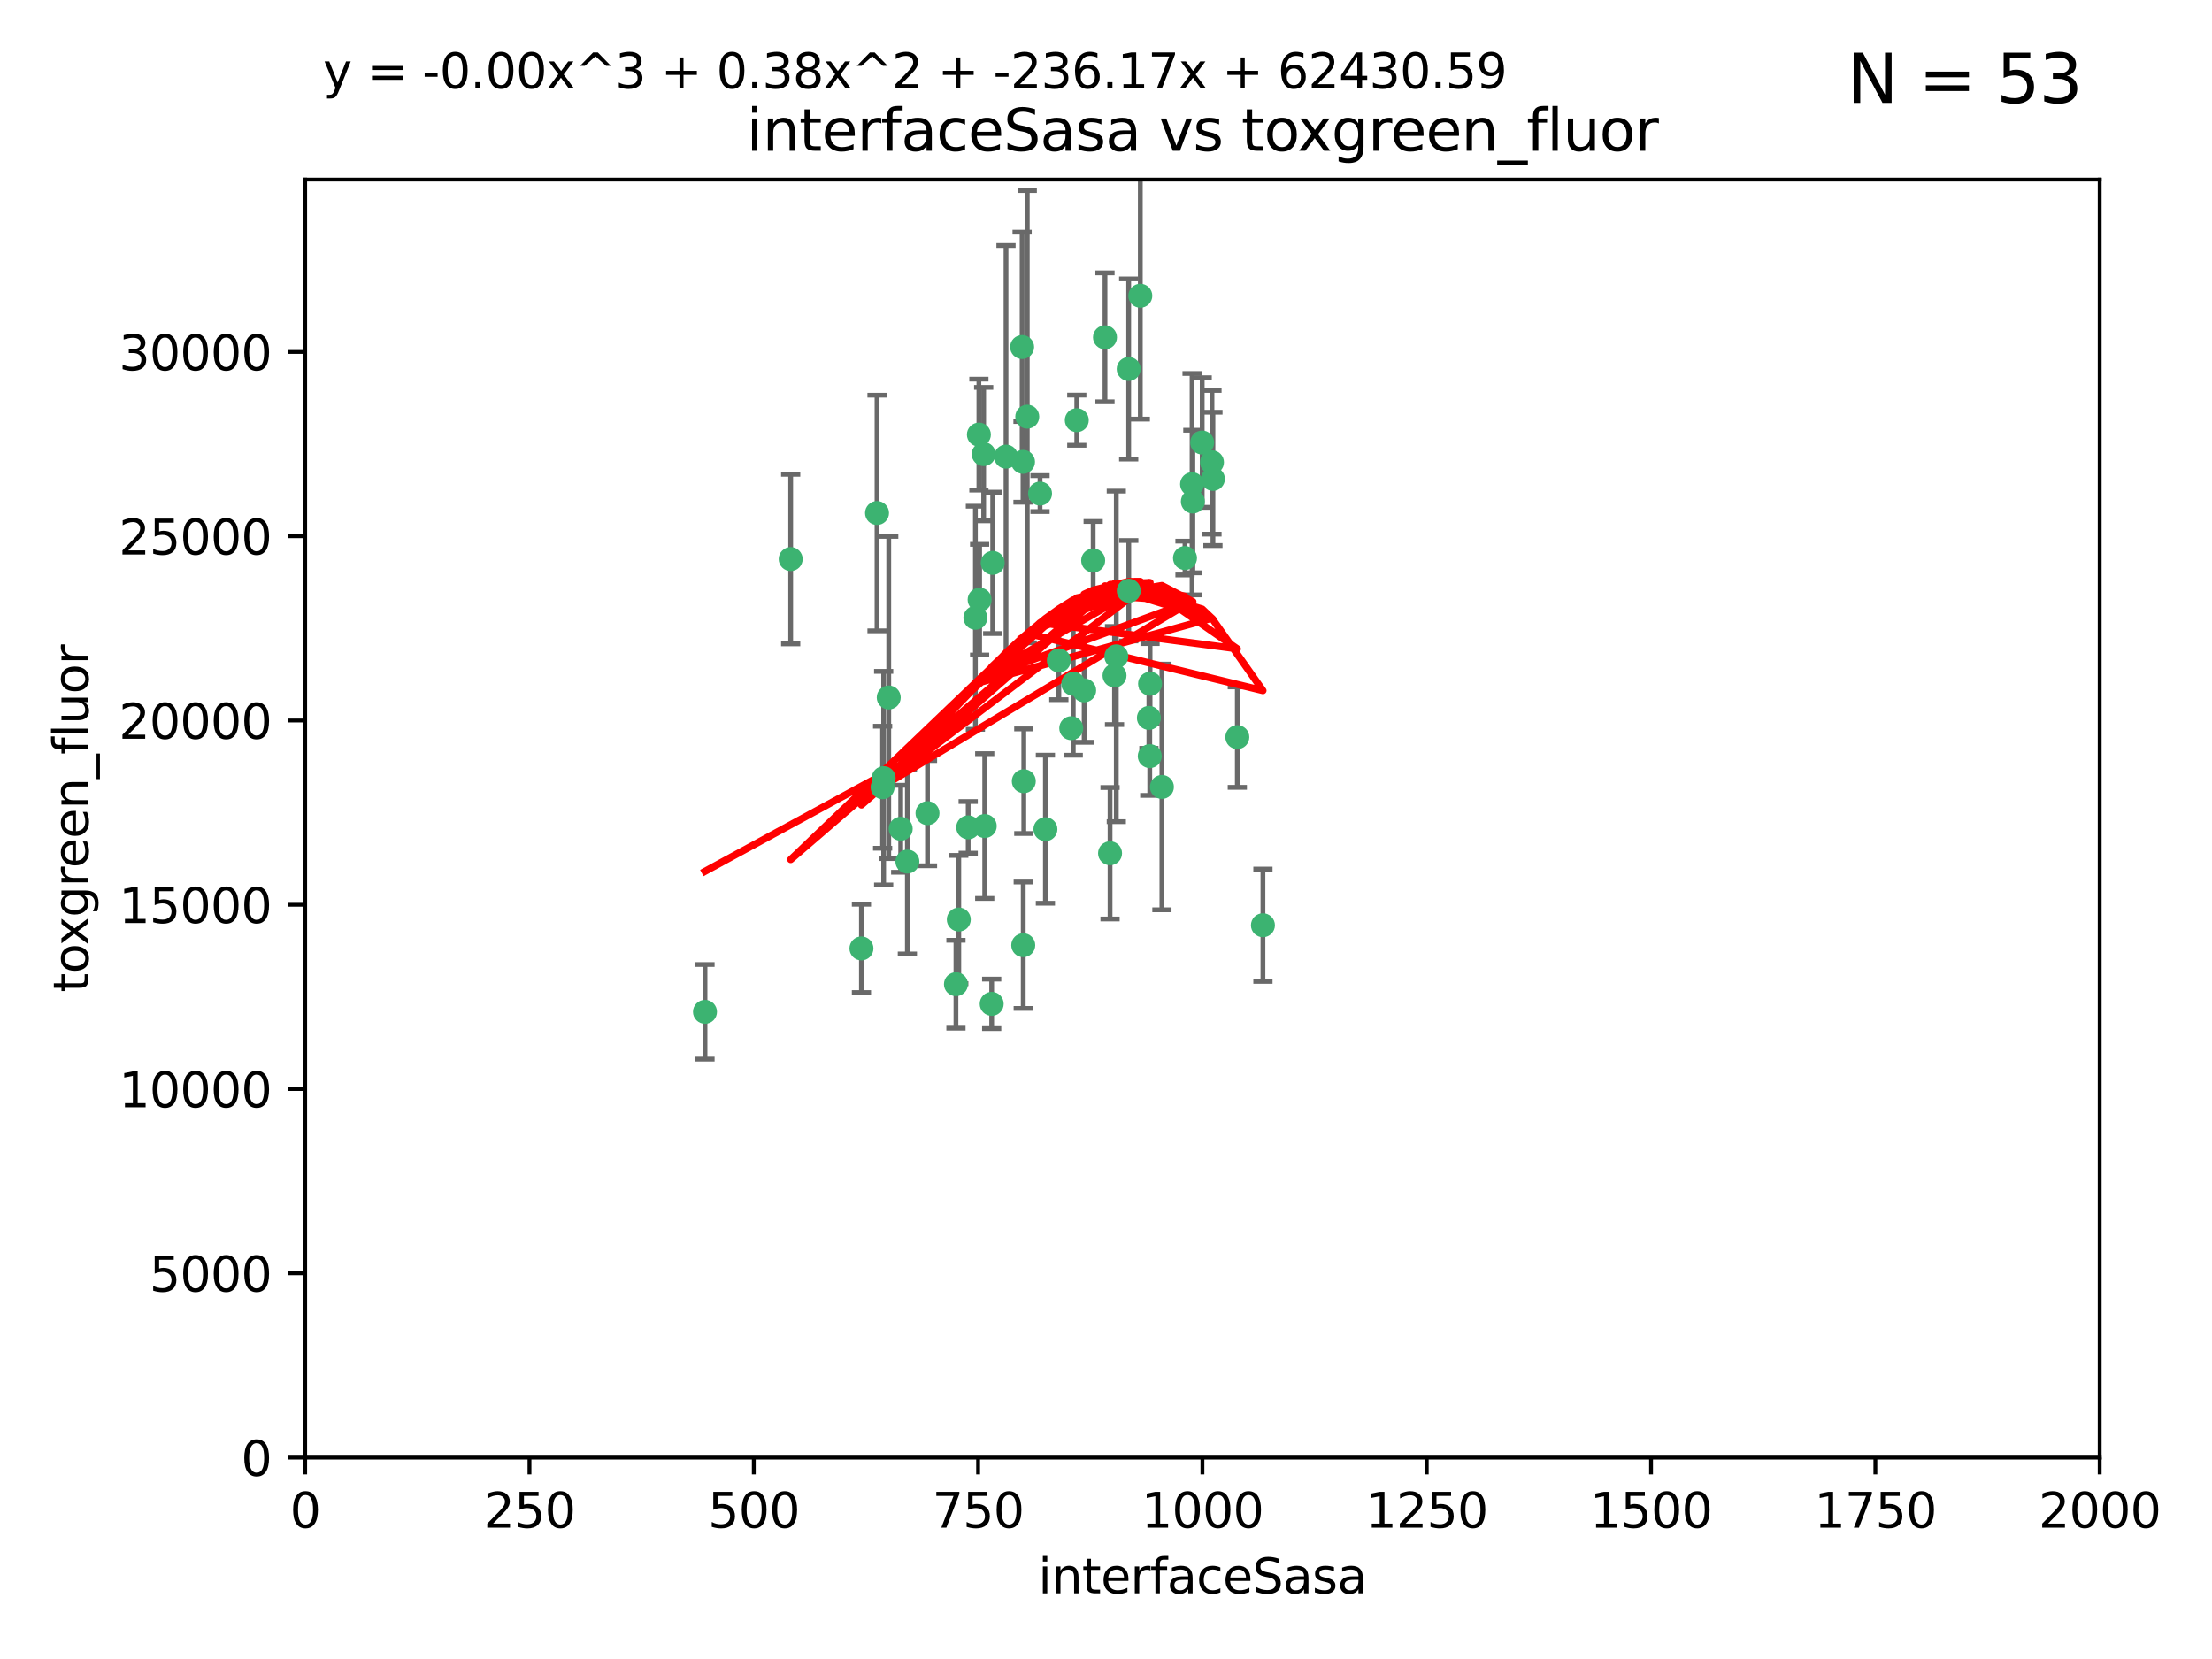 <?xml version="1.0" encoding="utf-8" standalone="no"?>
<!DOCTYPE svg PUBLIC "-//W3C//DTD SVG 1.1//EN"
  "http://www.w3.org/Graphics/SVG/1.1/DTD/svg11.dtd">
<svg xmlns:xlink="http://www.w3.org/1999/xlink" width="460.8pt" height="345.6pt" viewBox="0 0 460.8 345.6" xmlns="http://www.w3.org/2000/svg" version="1.1">
 <defs>
  <style type="text/css">*{stroke-linejoin: round; stroke-linecap: butt}</style>
 </defs>
 <g id="figure_1">
  <g id="patch_1">
   <path d="M 0 345.6 
L 460.8 345.6 
L 460.8 0 
L 0 0 
z
" style="fill: #ffffff"/>
  </g>
  <g id="axes_1">
   <g id="patch_2">
    <path d="M 63.571 303.64 
L 437.4 303.64 
L 437.4 37.411 
L 63.571 37.411 
z
" style="fill: #ffffff"/>
   </g>
   <g id="PathCollection_1">
    <defs>
     <path id="md705a7ee66" d="M 0 1.118 
C 0.297 1.118 0.581 1 0.791 0.791 
C 1 0.581 1.118 0.297 1.118 0 
C 1.118 -0.297 1 -0.581 0.791 -0.791 
C 0.581 -1 0.297 -1.118 0 -1.118 
C -0.297 -1.118 -0.581 -1 -0.791 -0.791 
C -1 -0.581 -1.118 -0.297 -1.118 0 
C -1.118 0.297 -1 0.581 -0.791 0.791 
C -0.581 1 -0.297 1.118 0 1.118 
z
" style="stroke: #3cb371"/>
    </defs>
    <g clip-path="url(#pc7f2d8ba1e)">
     <use xlink:href="#md705a7ee66" x="212.925" y="72.294" style="fill: #3cb371; stroke: #3cb371"/>
     <use xlink:href="#md705a7ee66" x="232.546" y="136.733" style="fill: #3cb371; stroke: #3cb371"/>
     <use xlink:href="#md705a7ee66" x="250.437" y="92.187" style="fill: #3cb371; stroke: #3cb371"/>
     <use xlink:href="#md705a7ee66" x="252.676" y="99.763" style="fill: #3cb371; stroke: #3cb371"/>
     <use xlink:href="#md705a7ee66" x="230.187" y="70.271" style="fill: #3cb371; stroke: #3cb371"/>
     <use xlink:href="#md705a7ee66" x="246.854" y="116.252" style="fill: #3cb371; stroke: #3cb371"/>
     <use xlink:href="#md705a7ee66" x="235.142" y="123.063" style="fill: #3cb371; stroke: #3cb371"/>
     <use xlink:href="#md705a7ee66" x="223.161" y="151.693" style="fill: #3cb371; stroke: #3cb371"/>
     <use xlink:href="#md705a7ee66" x="242.046" y="163.936" style="fill: #3cb371; stroke: #3cb371"/>
     <use xlink:href="#md705a7ee66" x="248.491" y="104.476" style="fill: #3cb371; stroke: #3cb371"/>
     <use xlink:href="#md705a7ee66" x="225.848" y="143.815" style="fill: #3cb371; stroke: #3cb371"/>
     <use xlink:href="#md705a7ee66" x="227.725" y="116.762" style="fill: #3cb371; stroke: #3cb371"/>
     <use xlink:href="#md705a7ee66" x="235.125" y="76.865" style="fill: #3cb371; stroke: #3cb371"/>
     <use xlink:href="#md705a7ee66" x="237.546" y="61.614" style="fill: #3cb371; stroke: #3cb371"/>
     <use xlink:href="#md705a7ee66" x="257.757" y="153.559" style="fill: #3cb371; stroke: #3cb371"/>
     <use xlink:href="#md705a7ee66" x="216.658" y="102.821" style="fill: #3cb371; stroke: #3cb371"/>
     <use xlink:href="#md705a7ee66" x="204.916" y="94.6" style="fill: #3cb371; stroke: #3cb371"/>
     <use xlink:href="#md705a7ee66" x="213.275" y="162.741" style="fill: #3cb371; stroke: #3cb371"/>
     <use xlink:href="#md705a7ee66" x="206.796" y="117.254" style="fill: #3cb371; stroke: #3cb371"/>
     <use xlink:href="#md705a7ee66" x="206.585" y="209.121" style="fill: #3cb371; stroke: #3cb371"/>
     <use xlink:href="#md705a7ee66" x="213.159" y="196.901" style="fill: #3cb371; stroke: #3cb371"/>
     <use xlink:href="#md705a7ee66" x="217.777" y="172.74" style="fill: #3cb371; stroke: #3cb371"/>
     <use xlink:href="#md705a7ee66" x="220.577" y="137.58" style="fill: #3cb371; stroke: #3cb371"/>
     <use xlink:href="#md705a7ee66" x="223.577" y="142.442" style="fill: #3cb371; stroke: #3cb371"/>
     <use xlink:href="#md705a7ee66" x="203.92" y="90.534" style="fill: #3cb371; stroke: #3cb371"/>
     <use xlink:href="#md705a7ee66" x="239.332" y="149.553" style="fill: #3cb371; stroke: #3cb371"/>
     <use xlink:href="#md705a7ee66" x="204.073" y="124.926" style="fill: #3cb371; stroke: #3cb371"/>
     <use xlink:href="#md705a7ee66" x="248.329" y="100.862" style="fill: #3cb371; stroke: #3cb371"/>
     <use xlink:href="#md705a7ee66" x="182.701" y="106.867" style="fill: #3cb371; stroke: #3cb371"/>
     <use xlink:href="#md705a7ee66" x="239.579" y="142.44" style="fill: #3cb371; stroke: #3cb371"/>
     <use xlink:href="#md705a7ee66" x="213.998" y="86.8" style="fill: #3cb371; stroke: #3cb371"/>
     <use xlink:href="#md705a7ee66" x="263.091" y="192.743" style="fill: #3cb371; stroke: #3cb371"/>
     <use xlink:href="#md705a7ee66" x="252.476" y="96.298" style="fill: #3cb371; stroke: #3cb371"/>
     <use xlink:href="#md705a7ee66" x="203.191" y="128.689" style="fill: #3cb371; stroke: #3cb371"/>
     <use xlink:href="#md705a7ee66" x="183.864" y="163.993" style="fill: #3cb371; stroke: #3cb371"/>
     <use xlink:href="#md705a7ee66" x="209.568" y="95.121" style="fill: #3cb371; stroke: #3cb371"/>
     <use xlink:href="#md705a7ee66" x="213.11" y="96.211" style="fill: #3cb371; stroke: #3cb371"/>
     <use xlink:href="#md705a7ee66" x="189.023" y="179.478" style="fill: #3cb371; stroke: #3cb371"/>
     <use xlink:href="#md705a7ee66" x="193.215" y="169.397" style="fill: #3cb371; stroke: #3cb371"/>
     <use xlink:href="#md705a7ee66" x="199.14" y="205.029" style="fill: #3cb371; stroke: #3cb371"/>
     <use xlink:href="#md705a7ee66" x="224.314" y="87.531" style="fill: #3cb371; stroke: #3cb371"/>
     <use xlink:href="#md705a7ee66" x="239.516" y="157.513" style="fill: #3cb371; stroke: #3cb371"/>
     <use xlink:href="#md705a7ee66" x="231.243" y="177.75" style="fill: #3cb371; stroke: #3cb371"/>
     <use xlink:href="#md705a7ee66" x="164.714" y="116.464" style="fill: #3cb371; stroke: #3cb371"/>
     <use xlink:href="#md705a7ee66" x="205.136" y="172.082" style="fill: #3cb371; stroke: #3cb371"/>
     <use xlink:href="#md705a7ee66" x="201.69" y="172.356" style="fill: #3cb371; stroke: #3cb371"/>
     <use xlink:href="#md705a7ee66" x="199.731" y="191.554" style="fill: #3cb371; stroke: #3cb371"/>
     <use xlink:href="#md705a7ee66" x="185.142" y="145.3" style="fill: #3cb371; stroke: #3cb371"/>
     <use xlink:href="#md705a7ee66" x="184.082" y="162.105" style="fill: #3cb371; stroke: #3cb371"/>
     <use xlink:href="#md705a7ee66" x="232.174" y="140.722" style="fill: #3cb371; stroke: #3cb371"/>
     <use xlink:href="#md705a7ee66" x="179.453" y="197.571" style="fill: #3cb371; stroke: #3cb371"/>
     <use xlink:href="#md705a7ee66" x="187.632" y="172.649" style="fill: #3cb371; stroke: #3cb371"/>
     <use xlink:href="#md705a7ee66" x="146.862" y="210.779" style="fill: #3cb371; stroke: #3cb371"/>
    </g>
   </g>
   <g id="matplotlib.axis_1">
    <g id="xtick_1">
     <g id="line2d_1">
      <defs>
       <path id="m7345024d4c" d="M 0 0 
L 0 3.5 
" style="stroke: #000000; stroke-width: 0.8"/>
      </defs>
      <g>
       <use xlink:href="#m7345024d4c" x="63.571" y="303.64" style="stroke: #000000; stroke-width: 0.8"/>
      </g>
     </g>
     <g id="text_1">
      <!-- 0 -->
      <g transform="translate(60.39 318.238)scale(0.1 -0.1)">
       <defs>
        <path id="DejaVuSans-30" d="M 2034 4250 
Q 1547 4250 1301 3770 
Q 1056 3291 1056 2328 
Q 1056 1369 1301 889 
Q 1547 409 2034 409 
Q 2525 409 2770 889 
Q 3016 1369 3016 2328 
Q 3016 3291 2770 3770 
Q 2525 4250 2034 4250 
z
M 2034 4750 
Q 2819 4750 3233 4129 
Q 3647 3509 3647 2328 
Q 3647 1150 3233 529 
Q 2819 -91 2034 -91 
Q 1250 -91 836 529 
Q 422 1150 422 2328 
Q 422 3509 836 4129 
Q 1250 4750 2034 4750 
z
" transform="scale(0.016)"/>
       </defs>
       <use xlink:href="#DejaVuSans-30"/>
      </g>
     </g>
    </g>
    <g id="xtick_2">
     <g id="line2d_2">
      <g>
       <use xlink:href="#m7345024d4c" x="110.3" y="303.64" style="stroke: #000000; stroke-width: 0.8"/>
      </g>
     </g>
     <g id="text_2">
      <!-- 250 -->
      <g transform="translate(100.756 318.238)scale(0.1 -0.1)">
       <defs>
        <path id="DejaVuSans-32" d="M 1228 531 
L 3431 531 
L 3431 0 
L 469 0 
L 469 531 
Q 828 903 1448 1529 
Q 2069 2156 2228 2338 
Q 2531 2678 2651 2914 
Q 2772 3150 2772 3378 
Q 2772 3750 2511 3984 
Q 2250 4219 1831 4219 
Q 1534 4219 1204 4116 
Q 875 4013 500 3803 
L 500 4441 
Q 881 4594 1212 4672 
Q 1544 4750 1819 4750 
Q 2544 4750 2975 4387 
Q 3406 4025 3406 3419 
Q 3406 3131 3298 2873 
Q 3191 2616 2906 2266 
Q 2828 2175 2409 1742 
Q 1991 1309 1228 531 
z
" transform="scale(0.016)"/>
        <path id="DejaVuSans-35" d="M 691 4666 
L 3169 4666 
L 3169 4134 
L 1269 4134 
L 1269 2991 
Q 1406 3038 1543 3061 
Q 1681 3084 1819 3084 
Q 2600 3084 3056 2656 
Q 3513 2228 3513 1497 
Q 3513 744 3044 326 
Q 2575 -91 1722 -91 
Q 1428 -91 1123 -41 
Q 819 9 494 109 
L 494 744 
Q 775 591 1075 516 
Q 1375 441 1709 441 
Q 2250 441 2565 725 
Q 2881 1009 2881 1497 
Q 2881 1984 2565 2268 
Q 2250 2553 1709 2553 
Q 1456 2553 1204 2497 
Q 953 2441 691 2322 
L 691 4666 
z
" transform="scale(0.016)"/>
       </defs>
       <use xlink:href="#DejaVuSans-32"/>
       <use xlink:href="#DejaVuSans-35" x="63.623"/>
       <use xlink:href="#DejaVuSans-30" x="127.246"/>
      </g>
     </g>
    </g>
    <g id="xtick_3">
     <g id="line2d_3">
      <g>
       <use xlink:href="#m7345024d4c" x="157.028" y="303.64" style="stroke: #000000; stroke-width: 0.8"/>
      </g>
     </g>
     <g id="text_3">
      <!-- 500 -->
      <g transform="translate(147.485 318.238)scale(0.1 -0.1)">
       <use xlink:href="#DejaVuSans-35"/>
       <use xlink:href="#DejaVuSans-30" x="63.623"/>
       <use xlink:href="#DejaVuSans-30" x="127.246"/>
      </g>
     </g>
    </g>
    <g id="xtick_4">
     <g id="line2d_4">
      <g>
       <use xlink:href="#m7345024d4c" x="203.757" y="303.64" style="stroke: #000000; stroke-width: 0.8"/>
      </g>
     </g>
     <g id="text_4">
      <!-- 750 -->
      <g transform="translate(194.213 318.238)scale(0.1 -0.1)">
       <defs>
        <path id="DejaVuSans-37" d="M 525 4666 
L 3525 4666 
L 3525 4397 
L 1831 0 
L 1172 0 
L 2766 4134 
L 525 4134 
L 525 4666 
z
" transform="scale(0.016)"/>
       </defs>
       <use xlink:href="#DejaVuSans-37"/>
       <use xlink:href="#DejaVuSans-35" x="63.623"/>
       <use xlink:href="#DejaVuSans-30" x="127.246"/>
      </g>
     </g>
    </g>
    <g id="xtick_5">
     <g id="line2d_5">
      <g>
       <use xlink:href="#m7345024d4c" x="250.486" y="303.64" style="stroke: #000000; stroke-width: 0.8"/>
      </g>
     </g>
     <g id="text_5">
      <!-- 1000 -->
      <g transform="translate(237.761 318.238)scale(0.1 -0.1)">
       <defs>
        <path id="DejaVuSans-31" d="M 794 531 
L 1825 531 
L 1825 4091 
L 703 3866 
L 703 4441 
L 1819 4666 
L 2450 4666 
L 2450 531 
L 3481 531 
L 3481 0 
L 794 0 
L 794 531 
z
" transform="scale(0.016)"/>
       </defs>
       <use xlink:href="#DejaVuSans-31"/>
       <use xlink:href="#DejaVuSans-30" x="63.623"/>
       <use xlink:href="#DejaVuSans-30" x="127.246"/>
       <use xlink:href="#DejaVuSans-30" x="190.869"/>
      </g>
     </g>
    </g>
    <g id="xtick_6">
     <g id="line2d_6">
      <g>
       <use xlink:href="#m7345024d4c" x="297.214" y="303.64" style="stroke: #000000; stroke-width: 0.8"/>
      </g>
     </g>
     <g id="text_6">
      <!-- 1250 -->
      <g transform="translate(284.489 318.238)scale(0.1 -0.1)">
       <use xlink:href="#DejaVuSans-31"/>
       <use xlink:href="#DejaVuSans-32" x="63.623"/>
       <use xlink:href="#DejaVuSans-35" x="127.246"/>
       <use xlink:href="#DejaVuSans-30" x="190.869"/>
      </g>
     </g>
    </g>
    <g id="xtick_7">
     <g id="line2d_7">
      <g>
       <use xlink:href="#m7345024d4c" x="343.943" y="303.64" style="stroke: #000000; stroke-width: 0.8"/>
      </g>
     </g>
     <g id="text_7">
      <!-- 1500 -->
      <g transform="translate(331.218 318.238)scale(0.1 -0.1)">
       <use xlink:href="#DejaVuSans-31"/>
       <use xlink:href="#DejaVuSans-35" x="63.623"/>
       <use xlink:href="#DejaVuSans-30" x="127.246"/>
       <use xlink:href="#DejaVuSans-30" x="190.869"/>
      </g>
     </g>
    </g>
    <g id="xtick_8">
     <g id="line2d_8">
      <g>
       <use xlink:href="#m7345024d4c" x="390.671" y="303.64" style="stroke: #000000; stroke-width: 0.8"/>
      </g>
     </g>
     <g id="text_8">
      <!-- 1750 -->
      <g transform="translate(377.946 318.238)scale(0.1 -0.1)">
       <use xlink:href="#DejaVuSans-31"/>
       <use xlink:href="#DejaVuSans-37" x="63.623"/>
       <use xlink:href="#DejaVuSans-35" x="127.246"/>
       <use xlink:href="#DejaVuSans-30" x="190.869"/>
      </g>
     </g>
    </g>
    <g id="xtick_9">
     <g id="line2d_9">
      <g>
       <use xlink:href="#m7345024d4c" x="437.4" y="303.64" style="stroke: #000000; stroke-width: 0.8"/>
      </g>
     </g>
     <g id="text_9">
      <!-- 2000 -->
      <g transform="translate(424.675 318.238)scale(0.1 -0.1)">
       <use xlink:href="#DejaVuSans-32"/>
       <use xlink:href="#DejaVuSans-30" x="63.623"/>
       <use xlink:href="#DejaVuSans-30" x="127.246"/>
       <use xlink:href="#DejaVuSans-30" x="190.869"/>
      </g>
     </g>
    </g>
    <g id="text_10">
     <!-- interfaceSasa -->
     <g transform="translate(216.279 331.917)scale(0.1 -0.1)">
      <defs>
       <path id="DejaVuSans-69" d="M 603 3500 
L 1178 3500 
L 1178 0 
L 603 0 
L 603 3500 
z
M 603 4863 
L 1178 4863 
L 1178 4134 
L 603 4134 
L 603 4863 
z
" transform="scale(0.016)"/>
       <path id="DejaVuSans-6e" d="M 3513 2113 
L 3513 0 
L 2938 0 
L 2938 2094 
Q 2938 2591 2744 2837 
Q 2550 3084 2163 3084 
Q 1697 3084 1428 2787 
Q 1159 2491 1159 1978 
L 1159 0 
L 581 0 
L 581 3500 
L 1159 3500 
L 1159 2956 
Q 1366 3272 1645 3428 
Q 1925 3584 2291 3584 
Q 2894 3584 3203 3211 
Q 3513 2838 3513 2113 
z
" transform="scale(0.016)"/>
       <path id="DejaVuSans-74" d="M 1172 4494 
L 1172 3500 
L 2356 3500 
L 2356 3053 
L 1172 3053 
L 1172 1153 
Q 1172 725 1289 603 
Q 1406 481 1766 481 
L 2356 481 
L 2356 0 
L 1766 0 
Q 1100 0 847 248 
Q 594 497 594 1153 
L 594 3053 
L 172 3053 
L 172 3500 
L 594 3500 
L 594 4494 
L 1172 4494 
z
" transform="scale(0.016)"/>
       <path id="DejaVuSans-65" d="M 3597 1894 
L 3597 1613 
L 953 1613 
Q 991 1019 1311 708 
Q 1631 397 2203 397 
Q 2534 397 2845 478 
Q 3156 559 3463 722 
L 3463 178 
Q 3153 47 2828 -22 
Q 2503 -91 2169 -91 
Q 1331 -91 842 396 
Q 353 884 353 1716 
Q 353 2575 817 3079 
Q 1281 3584 2069 3584 
Q 2775 3584 3186 3129 
Q 3597 2675 3597 1894 
z
M 3022 2063 
Q 3016 2534 2758 2815 
Q 2500 3097 2075 3097 
Q 1594 3097 1305 2825 
Q 1016 2553 972 2059 
L 3022 2063 
z
" transform="scale(0.016)"/>
       <path id="DejaVuSans-72" d="M 2631 2963 
Q 2534 3019 2420 3045 
Q 2306 3072 2169 3072 
Q 1681 3072 1420 2755 
Q 1159 2438 1159 1844 
L 1159 0 
L 581 0 
L 581 3500 
L 1159 3500 
L 1159 2956 
Q 1341 3275 1631 3429 
Q 1922 3584 2338 3584 
Q 2397 3584 2469 3576 
Q 2541 3569 2628 3553 
L 2631 2963 
z
" transform="scale(0.016)"/>
       <path id="DejaVuSans-66" d="M 2375 4863 
L 2375 4384 
L 1825 4384 
Q 1516 4384 1395 4259 
Q 1275 4134 1275 3809 
L 1275 3500 
L 2222 3500 
L 2222 3053 
L 1275 3053 
L 1275 0 
L 697 0 
L 697 3053 
L 147 3053 
L 147 3500 
L 697 3500 
L 697 3744 
Q 697 4328 969 4595 
Q 1241 4863 1831 4863 
L 2375 4863 
z
" transform="scale(0.016)"/>
       <path id="DejaVuSans-61" d="M 2194 1759 
Q 1497 1759 1228 1600 
Q 959 1441 959 1056 
Q 959 750 1161 570 
Q 1363 391 1709 391 
Q 2188 391 2477 730 
Q 2766 1069 2766 1631 
L 2766 1759 
L 2194 1759 
z
M 3341 1997 
L 3341 0 
L 2766 0 
L 2766 531 
Q 2569 213 2275 61 
Q 1981 -91 1556 -91 
Q 1019 -91 701 211 
Q 384 513 384 1019 
Q 384 1609 779 1909 
Q 1175 2209 1959 2209 
L 2766 2209 
L 2766 2266 
Q 2766 2663 2505 2880 
Q 2244 3097 1772 3097 
Q 1472 3097 1187 3025 
Q 903 2953 641 2809 
L 641 3341 
Q 956 3463 1253 3523 
Q 1550 3584 1831 3584 
Q 2591 3584 2966 3190 
Q 3341 2797 3341 1997 
z
" transform="scale(0.016)"/>
       <path id="DejaVuSans-63" d="M 3122 3366 
L 3122 2828 
Q 2878 2963 2633 3030 
Q 2388 3097 2138 3097 
Q 1578 3097 1268 2742 
Q 959 2388 959 1747 
Q 959 1106 1268 751 
Q 1578 397 2138 397 
Q 2388 397 2633 464 
Q 2878 531 3122 666 
L 3122 134 
Q 2881 22 2623 -34 
Q 2366 -91 2075 -91 
Q 1284 -91 818 406 
Q 353 903 353 1747 
Q 353 2603 823 3093 
Q 1294 3584 2113 3584 
Q 2378 3584 2631 3529 
Q 2884 3475 3122 3366 
z
" transform="scale(0.016)"/>
       <path id="DejaVuSans-53" d="M 3425 4513 
L 3425 3897 
Q 3066 4069 2747 4153 
Q 2428 4238 2131 4238 
Q 1616 4238 1336 4038 
Q 1056 3838 1056 3469 
Q 1056 3159 1242 3001 
Q 1428 2844 1947 2747 
L 2328 2669 
Q 3034 2534 3370 2195 
Q 3706 1856 3706 1288 
Q 3706 609 3251 259 
Q 2797 -91 1919 -91 
Q 1588 -91 1214 -16 
Q 841 59 441 206 
L 441 856 
Q 825 641 1194 531 
Q 1563 422 1919 422 
Q 2459 422 2753 634 
Q 3047 847 3047 1241 
Q 3047 1584 2836 1778 
Q 2625 1972 2144 2069 
L 1759 2144 
Q 1053 2284 737 2584 
Q 422 2884 422 3419 
Q 422 4038 858 4394 
Q 1294 4750 2059 4750 
Q 2388 4750 2728 4690 
Q 3069 4631 3425 4513 
z
" transform="scale(0.016)"/>
       <path id="DejaVuSans-73" d="M 2834 3397 
L 2834 2853 
Q 2591 2978 2328 3040 
Q 2066 3103 1784 3103 
Q 1356 3103 1142 2972 
Q 928 2841 928 2578 
Q 928 2378 1081 2264 
Q 1234 2150 1697 2047 
L 1894 2003 
Q 2506 1872 2764 1633 
Q 3022 1394 3022 966 
Q 3022 478 2636 193 
Q 2250 -91 1575 -91 
Q 1294 -91 989 -36 
Q 684 19 347 128 
L 347 722 
Q 666 556 975 473 
Q 1284 391 1588 391 
Q 1994 391 2212 530 
Q 2431 669 2431 922 
Q 2431 1156 2273 1281 
Q 2116 1406 1581 1522 
L 1381 1569 
Q 847 1681 609 1914 
Q 372 2147 372 2553 
Q 372 3047 722 3315 
Q 1072 3584 1716 3584 
Q 2034 3584 2315 3537 
Q 2597 3491 2834 3397 
z
" transform="scale(0.016)"/>
      </defs>
      <use xlink:href="#DejaVuSans-69"/>
      <use xlink:href="#DejaVuSans-6e" x="27.783"/>
      <use xlink:href="#DejaVuSans-74" x="91.162"/>
      <use xlink:href="#DejaVuSans-65" x="130.371"/>
      <use xlink:href="#DejaVuSans-72" x="191.895"/>
      <use xlink:href="#DejaVuSans-66" x="233.008"/>
      <use xlink:href="#DejaVuSans-61" x="268.213"/>
      <use xlink:href="#DejaVuSans-63" x="329.492"/>
      <use xlink:href="#DejaVuSans-65" x="384.473"/>
      <use xlink:href="#DejaVuSans-53" x="445.996"/>
      <use xlink:href="#DejaVuSans-61" x="509.473"/>
      <use xlink:href="#DejaVuSans-73" x="570.752"/>
      <use xlink:href="#DejaVuSans-61" x="622.852"/>
     </g>
    </g>
   </g>
   <g id="matplotlib.axis_2">
    <g id="ytick_1">
     <g id="line2d_10">
      <defs>
       <path id="m4386eae960" d="M 0 0 
L -3.5 0 
" style="stroke: #000000; stroke-width: 0.8"/>
      </defs>
      <g>
       <use xlink:href="#m4386eae960" x="63.571" y="303.64" style="stroke: #000000; stroke-width: 0.8"/>
      </g>
     </g>
     <g id="text_11">
      <!-- 0 -->
      <g transform="translate(50.209 307.439)scale(0.1 -0.1)">
       <use xlink:href="#DejaVuSans-30"/>
      </g>
     </g>
    </g>
    <g id="ytick_2">
     <g id="line2d_11">
      <g>
       <use xlink:href="#m4386eae960" x="63.571" y="265.253" style="stroke: #000000; stroke-width: 0.8"/>
      </g>
     </g>
     <g id="text_12">
      <!-- 5000 -->
      <g transform="translate(31.121 269.052)scale(0.1 -0.1)">
       <use xlink:href="#DejaVuSans-35"/>
       <use xlink:href="#DejaVuSans-30" x="63.623"/>
       <use xlink:href="#DejaVuSans-30" x="127.246"/>
       <use xlink:href="#DejaVuSans-30" x="190.869"/>
      </g>
     </g>
    </g>
    <g id="ytick_3">
     <g id="line2d_12">
      <g>
       <use xlink:href="#m4386eae960" x="63.571" y="226.866" style="stroke: #000000; stroke-width: 0.8"/>
      </g>
     </g>
     <g id="text_13">
      <!-- 10000 -->
      <g transform="translate(24.759 230.665)scale(0.1 -0.1)">
       <use xlink:href="#DejaVuSans-31"/>
       <use xlink:href="#DejaVuSans-30" x="63.623"/>
       <use xlink:href="#DejaVuSans-30" x="127.246"/>
       <use xlink:href="#DejaVuSans-30" x="190.869"/>
       <use xlink:href="#DejaVuSans-30" x="254.492"/>
      </g>
     </g>
    </g>
    <g id="ytick_4">
     <g id="line2d_13">
      <g>
       <use xlink:href="#m4386eae960" x="63.571" y="188.479" style="stroke: #000000; stroke-width: 0.8"/>
      </g>
     </g>
     <g id="text_14">
      <!-- 15000 -->
      <g transform="translate(24.759 192.278)scale(0.1 -0.1)">
       <use xlink:href="#DejaVuSans-31"/>
       <use xlink:href="#DejaVuSans-35" x="63.623"/>
       <use xlink:href="#DejaVuSans-30" x="127.246"/>
       <use xlink:href="#DejaVuSans-30" x="190.869"/>
       <use xlink:href="#DejaVuSans-30" x="254.492"/>
      </g>
     </g>
    </g>
    <g id="ytick_5">
     <g id="line2d_14">
      <g>
       <use xlink:href="#m4386eae960" x="63.571" y="150.092" style="stroke: #000000; stroke-width: 0.8"/>
      </g>
     </g>
     <g id="text_15">
      <!-- 20000 -->
      <g transform="translate(24.759 153.891)scale(0.1 -0.1)">
       <use xlink:href="#DejaVuSans-32"/>
       <use xlink:href="#DejaVuSans-30" x="63.623"/>
       <use xlink:href="#DejaVuSans-30" x="127.246"/>
       <use xlink:href="#DejaVuSans-30" x="190.869"/>
       <use xlink:href="#DejaVuSans-30" x="254.492"/>
      </g>
     </g>
    </g>
    <g id="ytick_6">
     <g id="line2d_15">
      <g>
       <use xlink:href="#m4386eae960" x="63.571" y="111.705" style="stroke: #000000; stroke-width: 0.8"/>
      </g>
     </g>
     <g id="text_16">
      <!-- 25000 -->
      <g transform="translate(24.759 115.504)scale(0.1 -0.1)">
       <use xlink:href="#DejaVuSans-32"/>
       <use xlink:href="#DejaVuSans-35" x="63.623"/>
       <use xlink:href="#DejaVuSans-30" x="127.246"/>
       <use xlink:href="#DejaVuSans-30" x="190.869"/>
       <use xlink:href="#DejaVuSans-30" x="254.492"/>
      </g>
     </g>
    </g>
    <g id="ytick_7">
     <g id="line2d_16">
      <g>
       <use xlink:href="#m4386eae960" x="63.571" y="73.317" style="stroke: #000000; stroke-width: 0.8"/>
      </g>
     </g>
     <g id="text_17">
      <!-- 30000 -->
      <g transform="translate(24.759 77.117)scale(0.1 -0.1)">
       <defs>
        <path id="DejaVuSans-33" d="M 2597 2516 
Q 3050 2419 3304 2112 
Q 3559 1806 3559 1356 
Q 3559 666 3084 287 
Q 2609 -91 1734 -91 
Q 1441 -91 1130 -33 
Q 819 25 488 141 
L 488 750 
Q 750 597 1062 519 
Q 1375 441 1716 441 
Q 2309 441 2620 675 
Q 2931 909 2931 1356 
Q 2931 1769 2642 2001 
Q 2353 2234 1838 2234 
L 1294 2234 
L 1294 2753 
L 1863 2753 
Q 2328 2753 2575 2939 
Q 2822 3125 2822 3475 
Q 2822 3834 2567 4026 
Q 2313 4219 1838 4219 
Q 1578 4219 1281 4162 
Q 984 4106 628 3988 
L 628 4550 
Q 988 4650 1302 4700 
Q 1616 4750 1894 4750 
Q 2613 4750 3031 4423 
Q 3450 4097 3450 3541 
Q 3450 3153 3228 2886 
Q 3006 2619 2597 2516 
z
" transform="scale(0.016)"/>
       </defs>
       <use xlink:href="#DejaVuSans-33"/>
       <use xlink:href="#DejaVuSans-30" x="63.623"/>
       <use xlink:href="#DejaVuSans-30" x="127.246"/>
       <use xlink:href="#DejaVuSans-30" x="190.869"/>
       <use xlink:href="#DejaVuSans-30" x="254.492"/>
      </g>
     </g>
    </g>
    <g id="text_18">
     <!-- toxgreen_fluor -->
     <g transform="translate(18.401 206.72)rotate(-90)scale(0.1 -0.1)">
      <defs>
       <path id="DejaVuSans-6f" d="M 1959 3097 
Q 1497 3097 1228 2736 
Q 959 2375 959 1747 
Q 959 1119 1226 758 
Q 1494 397 1959 397 
Q 2419 397 2687 759 
Q 2956 1122 2956 1747 
Q 2956 2369 2687 2733 
Q 2419 3097 1959 3097 
z
M 1959 3584 
Q 2709 3584 3137 3096 
Q 3566 2609 3566 1747 
Q 3566 888 3137 398 
Q 2709 -91 1959 -91 
Q 1206 -91 779 398 
Q 353 888 353 1747 
Q 353 2609 779 3096 
Q 1206 3584 1959 3584 
z
" transform="scale(0.016)"/>
       <path id="DejaVuSans-78" d="M 3513 3500 
L 2247 1797 
L 3578 0 
L 2900 0 
L 1881 1375 
L 863 0 
L 184 0 
L 1544 1831 
L 300 3500 
L 978 3500 
L 1906 2253 
L 2834 3500 
L 3513 3500 
z
" transform="scale(0.016)"/>
       <path id="DejaVuSans-67" d="M 2906 1791 
Q 2906 2416 2648 2759 
Q 2391 3103 1925 3103 
Q 1463 3103 1205 2759 
Q 947 2416 947 1791 
Q 947 1169 1205 825 
Q 1463 481 1925 481 
Q 2391 481 2648 825 
Q 2906 1169 2906 1791 
z
M 3481 434 
Q 3481 -459 3084 -895 
Q 2688 -1331 1869 -1331 
Q 1566 -1331 1297 -1286 
Q 1028 -1241 775 -1147 
L 775 -588 
Q 1028 -725 1275 -790 
Q 1522 -856 1778 -856 
Q 2344 -856 2625 -561 
Q 2906 -266 2906 331 
L 2906 616 
Q 2728 306 2450 153 
Q 2172 0 1784 0 
Q 1141 0 747 490 
Q 353 981 353 1791 
Q 353 2603 747 3093 
Q 1141 3584 1784 3584 
Q 2172 3584 2450 3431 
Q 2728 3278 2906 2969 
L 2906 3500 
L 3481 3500 
L 3481 434 
z
" transform="scale(0.016)"/>
       <path id="DejaVuSans-5f" d="M 3263 -1063 
L 3263 -1509 
L -63 -1509 
L -63 -1063 
L 3263 -1063 
z
" transform="scale(0.016)"/>
       <path id="DejaVuSans-6c" d="M 603 4863 
L 1178 4863 
L 1178 0 
L 603 0 
L 603 4863 
z
" transform="scale(0.016)"/>
       <path id="DejaVuSans-75" d="M 544 1381 
L 544 3500 
L 1119 3500 
L 1119 1403 
Q 1119 906 1312 657 
Q 1506 409 1894 409 
Q 2359 409 2629 706 
Q 2900 1003 2900 1516 
L 2900 3500 
L 3475 3500 
L 3475 0 
L 2900 0 
L 2900 538 
Q 2691 219 2414 64 
Q 2138 -91 1772 -91 
Q 1169 -91 856 284 
Q 544 659 544 1381 
z
M 1991 3584 
L 1991 3584 
z
" transform="scale(0.016)"/>
      </defs>
      <use xlink:href="#DejaVuSans-74"/>
      <use xlink:href="#DejaVuSans-6f" x="39.209"/>
      <use xlink:href="#DejaVuSans-78" x="97.266"/>
      <use xlink:href="#DejaVuSans-67" x="156.445"/>
      <use xlink:href="#DejaVuSans-72" x="219.922"/>
      <use xlink:href="#DejaVuSans-65" x="258.785"/>
      <use xlink:href="#DejaVuSans-65" x="320.309"/>
      <use xlink:href="#DejaVuSans-6e" x="381.832"/>
      <use xlink:href="#DejaVuSans-5f" x="445.211"/>
      <use xlink:href="#DejaVuSans-66" x="495.211"/>
      <use xlink:href="#DejaVuSans-6c" x="530.416"/>
      <use xlink:href="#DejaVuSans-75" x="558.199"/>
      <use xlink:href="#DejaVuSans-6f" x="621.578"/>
      <use xlink:href="#DejaVuSans-72" x="682.76"/>
     </g>
    </g>
   </g>
   <g id="LineCollection_1">
    <path d="M 212.925 96.224 
L 212.925 48.364 
" clip-path="url(#pc7f2d8ba1e)" style="fill: none; stroke: #696969"/>
    <path d="M 232.546 171.165 
L 232.546 102.302 
" clip-path="url(#pc7f2d8ba1e)" style="fill: none; stroke: #696969"/>
    <path d="M 250.437 105.69 
L 250.437 78.685 
" clip-path="url(#pc7f2d8ba1e)" style="fill: none; stroke: #696969"/>
    <path d="M 252.676 113.651 
L 252.676 85.875 
" clip-path="url(#pc7f2d8ba1e)" style="fill: none; stroke: #696969"/>
    <path d="M 230.187 83.696 
L 230.187 56.846 
" clip-path="url(#pc7f2d8ba1e)" style="fill: none; stroke: #696969"/>
    <path d="M 246.854 119.772 
L 246.854 112.733 
" clip-path="url(#pc7f2d8ba1e)" style="fill: none; stroke: #696969"/>
    <path d="M 235.142 133.529 
L 235.142 112.598 
" clip-path="url(#pc7f2d8ba1e)" style="fill: none; stroke: #696969"/>
    <path d="M 223.161 152.217 
L 223.161 151.168 
" clip-path="url(#pc7f2d8ba1e)" style="fill: none; stroke: #696969"/>
    <path d="M 242.046 189.529 
L 242.046 138.343 
" clip-path="url(#pc7f2d8ba1e)" style="fill: none; stroke: #696969"/>
    <path d="M 248.491 119.328 
L 248.491 89.623 
" clip-path="url(#pc7f2d8ba1e)" style="fill: none; stroke: #696969"/>
    <path d="M 225.848 154.632 
L 225.848 132.999 
" clip-path="url(#pc7f2d8ba1e)" style="fill: none; stroke: #696969"/>
    <path d="M 227.725 124.89 
L 227.725 108.635 
" clip-path="url(#pc7f2d8ba1e)" style="fill: none; stroke: #696969"/>
    <path d="M 235.125 95.625 
L 235.125 58.105 
" clip-path="url(#pc7f2d8ba1e)" style="fill: none; stroke: #696969"/>
    <path d="M 237.546 87.306 
L 237.546 35.922 
" clip-path="url(#pc7f2d8ba1e)" style="fill: none; stroke: #696969"/>
    <path d="M 257.757 164.019 
L 257.757 143.098 
" clip-path="url(#pc7f2d8ba1e)" style="fill: none; stroke: #696969"/>
    <path d="M 216.658 106.565 
L 216.658 99.077 
" clip-path="url(#pc7f2d8ba1e)" style="fill: none; stroke: #696969"/>
    <path d="M 204.916 108.495 
L 204.916 80.704 
" clip-path="url(#pc7f2d8ba1e)" style="fill: none; stroke: #696969"/>
    <path d="M 213.275 173.639 
L 213.275 151.843 
" clip-path="url(#pc7f2d8ba1e)" style="fill: none; stroke: #696969"/>
    <path d="M 206.796 131.975 
L 206.796 102.532 
" clip-path="url(#pc7f2d8ba1e)" style="fill: none; stroke: #696969"/>
    <path d="M 206.585 214.275 
L 206.585 203.967 
" clip-path="url(#pc7f2d8ba1e)" style="fill: none; stroke: #696969"/>
    <path d="M 213.159 210.068 
L 213.159 183.734 
" clip-path="url(#pc7f2d8ba1e)" style="fill: none; stroke: #696969"/>
    <path d="M 217.777 188.163 
L 217.777 157.316 
" clip-path="url(#pc7f2d8ba1e)" style="fill: none; stroke: #696969"/>
    <path d="M 220.577 145.75 
L 220.577 129.411 
" clip-path="url(#pc7f2d8ba1e)" style="fill: none; stroke: #696969"/>
    <path d="M 223.577 157.326 
L 223.577 127.559 
" clip-path="url(#pc7f2d8ba1e)" style="fill: none; stroke: #696969"/>
    <path d="M 203.92 102.091 
L 203.92 78.978 
" clip-path="url(#pc7f2d8ba1e)" style="fill: none; stroke: #696969"/>
    <path d="M 239.332 155.89 
L 239.332 143.216 
" clip-path="url(#pc7f2d8ba1e)" style="fill: none; stroke: #696969"/>
    <path d="M 204.073 136.454 
L 204.073 113.398 
" clip-path="url(#pc7f2d8ba1e)" style="fill: none; stroke: #696969"/>
    <path d="M 248.329 123.923 
L 248.329 77.801 
" clip-path="url(#pc7f2d8ba1e)" style="fill: none; stroke: #696969"/>
    <path d="M 182.701 131.412 
L 182.701 82.321 
" clip-path="url(#pc7f2d8ba1e)" style="fill: none; stroke: #696969"/>
    <path d="M 239.579 150.817 
L 239.579 134.064 
" clip-path="url(#pc7f2d8ba1e)" style="fill: none; stroke: #696969"/>
    <path d="M 213.998 133.906 
L 213.998 39.694 
" clip-path="url(#pc7f2d8ba1e)" style="fill: none; stroke: #696969"/>
    <path d="M 263.091 204.435 
L 263.091 181.052 
" clip-path="url(#pc7f2d8ba1e)" style="fill: none; stroke: #696969"/>
    <path d="M 252.476 111.272 
L 252.476 81.324 
" clip-path="url(#pc7f2d8ba1e)" style="fill: none; stroke: #696969"/>
    <path d="M 203.191 151.927 
L 203.191 105.45 
" clip-path="url(#pc7f2d8ba1e)" style="fill: none; stroke: #696969"/>
    <path d="M 183.864 176.705 
L 183.864 151.281 
" clip-path="url(#pc7f2d8ba1e)" style="fill: none; stroke: #696969"/>
    <path d="M 209.568 139.091 
L 209.568 51.151 
" clip-path="url(#pc7f2d8ba1e)" style="fill: none; stroke: #696969"/>
    <path d="M 213.11 104.619 
L 213.11 87.804 
" clip-path="url(#pc7f2d8ba1e)" style="fill: none; stroke: #696969"/>
    <path d="M 189.023 198.728 
L 189.023 160.228 
" clip-path="url(#pc7f2d8ba1e)" style="fill: none; stroke: #696969"/>
    <path d="M 193.215 180.358 
L 193.215 158.436 
" clip-path="url(#pc7f2d8ba1e)" style="fill: none; stroke: #696969"/>
    <path d="M 199.14 214.186 
L 199.14 195.873 
" clip-path="url(#pc7f2d8ba1e)" style="fill: none; stroke: #696969"/>
    <path d="M 224.314 92.76 
L 224.314 82.303 
" clip-path="url(#pc7f2d8ba1e)" style="fill: none; stroke: #696969"/>
    <path d="M 239.516 165.694 
L 239.516 149.332 
" clip-path="url(#pc7f2d8ba1e)" style="fill: none; stroke: #696969"/>
    <path d="M 231.243 191.442 
L 231.243 164.057 
" clip-path="url(#pc7f2d8ba1e)" style="fill: none; stroke: #696969"/>
    <path d="M 164.714 134.122 
L 164.714 98.805 
" clip-path="url(#pc7f2d8ba1e)" style="fill: none; stroke: #696969"/>
    <path d="M 205.136 187.16 
L 205.136 157.004 
" clip-path="url(#pc7f2d8ba1e)" style="fill: none; stroke: #696969"/>
    <path d="M 201.69 177.734 
L 201.69 166.978 
" clip-path="url(#pc7f2d8ba1e)" style="fill: none; stroke: #696969"/>
    <path d="M 199.731 204.905 
L 199.731 178.202 
" clip-path="url(#pc7f2d8ba1e)" style="fill: none; stroke: #696969"/>
    <path d="M 185.142 178.855 
L 185.142 111.745 
" clip-path="url(#pc7f2d8ba1e)" style="fill: none; stroke: #696969"/>
    <path d="M 184.082 184.351 
L 184.082 139.86 
" clip-path="url(#pc7f2d8ba1e)" style="fill: none; stroke: #696969"/>
    <path d="M 232.174 150.938 
L 232.174 130.506 
" clip-path="url(#pc7f2d8ba1e)" style="fill: none; stroke: #696969"/>
    <path d="M 179.453 206.772 
L 179.453 188.371 
" clip-path="url(#pc7f2d8ba1e)" style="fill: none; stroke: #696969"/>
    <path d="M 187.632 181.707 
L 187.632 163.591 
" clip-path="url(#pc7f2d8ba1e)" style="fill: none; stroke: #696969"/>
    <path d="M 146.862 220.633 
L 146.862 200.925 
" clip-path="url(#pc7f2d8ba1e)" style="fill: none; stroke: #696969"/>
   </g>
   <g id="line2d_17">
    <defs>
     <path id="m7209c6b22e" d="M 2 0 
L -2 -0 
" style="stroke: #696969"/>
    </defs>
    <g clip-path="url(#pc7f2d8ba1e)">
     <use xlink:href="#m7209c6b22e" x="212.925" y="96.224" style="fill: #696969; stroke: #696969"/>
     <use xlink:href="#m7209c6b22e" x="232.546" y="171.165" style="fill: #696969; stroke: #696969"/>
     <use xlink:href="#m7209c6b22e" x="250.437" y="105.69" style="fill: #696969; stroke: #696969"/>
     <use xlink:href="#m7209c6b22e" x="252.676" y="113.651" style="fill: #696969; stroke: #696969"/>
     <use xlink:href="#m7209c6b22e" x="230.187" y="83.696" style="fill: #696969; stroke: #696969"/>
     <use xlink:href="#m7209c6b22e" x="246.854" y="119.772" style="fill: #696969; stroke: #696969"/>
     <use xlink:href="#m7209c6b22e" x="235.142" y="133.529" style="fill: #696969; stroke: #696969"/>
     <use xlink:href="#m7209c6b22e" x="223.161" y="152.217" style="fill: #696969; stroke: #696969"/>
     <use xlink:href="#m7209c6b22e" x="242.046" y="189.529" style="fill: #696969; stroke: #696969"/>
     <use xlink:href="#m7209c6b22e" x="248.491" y="119.328" style="fill: #696969; stroke: #696969"/>
     <use xlink:href="#m7209c6b22e" x="225.848" y="154.632" style="fill: #696969; stroke: #696969"/>
     <use xlink:href="#m7209c6b22e" x="227.725" y="124.89" style="fill: #696969; stroke: #696969"/>
     <use xlink:href="#m7209c6b22e" x="235.125" y="95.625" style="fill: #696969; stroke: #696969"/>
     <use xlink:href="#m7209c6b22e" x="237.546" y="87.306" style="fill: #696969; stroke: #696969"/>
     <use xlink:href="#m7209c6b22e" x="257.757" y="164.019" style="fill: #696969; stroke: #696969"/>
     <use xlink:href="#m7209c6b22e" x="216.658" y="106.565" style="fill: #696969; stroke: #696969"/>
     <use xlink:href="#m7209c6b22e" x="204.916" y="108.495" style="fill: #696969; stroke: #696969"/>
     <use xlink:href="#m7209c6b22e" x="213.275" y="173.639" style="fill: #696969; stroke: #696969"/>
     <use xlink:href="#m7209c6b22e" x="206.796" y="131.975" style="fill: #696969; stroke: #696969"/>
     <use xlink:href="#m7209c6b22e" x="206.585" y="214.275" style="fill: #696969; stroke: #696969"/>
     <use xlink:href="#m7209c6b22e" x="213.159" y="210.068" style="fill: #696969; stroke: #696969"/>
     <use xlink:href="#m7209c6b22e" x="217.777" y="188.163" style="fill: #696969; stroke: #696969"/>
     <use xlink:href="#m7209c6b22e" x="220.577" y="145.75" style="fill: #696969; stroke: #696969"/>
     <use xlink:href="#m7209c6b22e" x="223.577" y="157.326" style="fill: #696969; stroke: #696969"/>
     <use xlink:href="#m7209c6b22e" x="203.92" y="102.091" style="fill: #696969; stroke: #696969"/>
     <use xlink:href="#m7209c6b22e" x="239.332" y="155.89" style="fill: #696969; stroke: #696969"/>
     <use xlink:href="#m7209c6b22e" x="204.073" y="136.454" style="fill: #696969; stroke: #696969"/>
     <use xlink:href="#m7209c6b22e" x="248.329" y="123.923" style="fill: #696969; stroke: #696969"/>
     <use xlink:href="#m7209c6b22e" x="182.701" y="131.412" style="fill: #696969; stroke: #696969"/>
     <use xlink:href="#m7209c6b22e" x="239.579" y="150.817" style="fill: #696969; stroke: #696969"/>
     <use xlink:href="#m7209c6b22e" x="213.998" y="133.906" style="fill: #696969; stroke: #696969"/>
     <use xlink:href="#m7209c6b22e" x="263.091" y="204.435" style="fill: #696969; stroke: #696969"/>
     <use xlink:href="#m7209c6b22e" x="252.476" y="111.272" style="fill: #696969; stroke: #696969"/>
     <use xlink:href="#m7209c6b22e" x="203.191" y="151.927" style="fill: #696969; stroke: #696969"/>
     <use xlink:href="#m7209c6b22e" x="183.864" y="176.705" style="fill: #696969; stroke: #696969"/>
     <use xlink:href="#m7209c6b22e" x="209.568" y="139.091" style="fill: #696969; stroke: #696969"/>
     <use xlink:href="#m7209c6b22e" x="213.11" y="104.619" style="fill: #696969; stroke: #696969"/>
     <use xlink:href="#m7209c6b22e" x="189.023" y="198.728" style="fill: #696969; stroke: #696969"/>
     <use xlink:href="#m7209c6b22e" x="193.215" y="180.358" style="fill: #696969; stroke: #696969"/>
     <use xlink:href="#m7209c6b22e" x="199.14" y="214.186" style="fill: #696969; stroke: #696969"/>
     <use xlink:href="#m7209c6b22e" x="224.314" y="92.76" style="fill: #696969; stroke: #696969"/>
     <use xlink:href="#m7209c6b22e" x="239.516" y="165.694" style="fill: #696969; stroke: #696969"/>
     <use xlink:href="#m7209c6b22e" x="231.243" y="191.442" style="fill: #696969; stroke: #696969"/>
     <use xlink:href="#m7209c6b22e" x="164.714" y="134.122" style="fill: #696969; stroke: #696969"/>
     <use xlink:href="#m7209c6b22e" x="205.136" y="187.16" style="fill: #696969; stroke: #696969"/>
     <use xlink:href="#m7209c6b22e" x="201.69" y="177.734" style="fill: #696969; stroke: #696969"/>
     <use xlink:href="#m7209c6b22e" x="199.731" y="204.905" style="fill: #696969; stroke: #696969"/>
     <use xlink:href="#m7209c6b22e" x="185.142" y="178.855" style="fill: #696969; stroke: #696969"/>
     <use xlink:href="#m7209c6b22e" x="184.082" y="184.351" style="fill: #696969; stroke: #696969"/>
     <use xlink:href="#m7209c6b22e" x="232.174" y="150.938" style="fill: #696969; stroke: #696969"/>
     <use xlink:href="#m7209c6b22e" x="179.453" y="206.772" style="fill: #696969; stroke: #696969"/>
     <use xlink:href="#m7209c6b22e" x="187.632" y="181.707" style="fill: #696969; stroke: #696969"/>
     <use xlink:href="#m7209c6b22e" x="146.862" y="220.633" style="fill: #696969; stroke: #696969"/>
    </g>
   </g>
   <g id="line2d_18">
    <g clip-path="url(#pc7f2d8ba1e)">
     <use xlink:href="#m7209c6b22e" x="212.925" y="48.364" style="fill: #696969; stroke: #696969"/>
     <use xlink:href="#m7209c6b22e" x="232.546" y="102.302" style="fill: #696969; stroke: #696969"/>
     <use xlink:href="#m7209c6b22e" x="250.437" y="78.685" style="fill: #696969; stroke: #696969"/>
     <use xlink:href="#m7209c6b22e" x="252.676" y="85.875" style="fill: #696969; stroke: #696969"/>
     <use xlink:href="#m7209c6b22e" x="230.187" y="56.846" style="fill: #696969; stroke: #696969"/>
     <use xlink:href="#m7209c6b22e" x="246.854" y="112.733" style="fill: #696969; stroke: #696969"/>
     <use xlink:href="#m7209c6b22e" x="235.142" y="112.598" style="fill: #696969; stroke: #696969"/>
     <use xlink:href="#m7209c6b22e" x="223.161" y="151.168" style="fill: #696969; stroke: #696969"/>
     <use xlink:href="#m7209c6b22e" x="242.046" y="138.343" style="fill: #696969; stroke: #696969"/>
     <use xlink:href="#m7209c6b22e" x="248.491" y="89.623" style="fill: #696969; stroke: #696969"/>
     <use xlink:href="#m7209c6b22e" x="225.848" y="132.999" style="fill: #696969; stroke: #696969"/>
     <use xlink:href="#m7209c6b22e" x="227.725" y="108.635" style="fill: #696969; stroke: #696969"/>
     <use xlink:href="#m7209c6b22e" x="235.125" y="58.105" style="fill: #696969; stroke: #696969"/>
     <use xlink:href="#m7209c6b22e" x="237.546" y="35.922" style="fill: #696969; stroke: #696969"/>
     <use xlink:href="#m7209c6b22e" x="257.757" y="143.098" style="fill: #696969; stroke: #696969"/>
     <use xlink:href="#m7209c6b22e" x="216.658" y="99.077" style="fill: #696969; stroke: #696969"/>
     <use xlink:href="#m7209c6b22e" x="204.916" y="80.704" style="fill: #696969; stroke: #696969"/>
     <use xlink:href="#m7209c6b22e" x="213.275" y="151.843" style="fill: #696969; stroke: #696969"/>
     <use xlink:href="#m7209c6b22e" x="206.796" y="102.532" style="fill: #696969; stroke: #696969"/>
     <use xlink:href="#m7209c6b22e" x="206.585" y="203.967" style="fill: #696969; stroke: #696969"/>
     <use xlink:href="#m7209c6b22e" x="213.159" y="183.734" style="fill: #696969; stroke: #696969"/>
     <use xlink:href="#m7209c6b22e" x="217.777" y="157.316" style="fill: #696969; stroke: #696969"/>
     <use xlink:href="#m7209c6b22e" x="220.577" y="129.411" style="fill: #696969; stroke: #696969"/>
     <use xlink:href="#m7209c6b22e" x="223.577" y="127.559" style="fill: #696969; stroke: #696969"/>
     <use xlink:href="#m7209c6b22e" x="203.92" y="78.978" style="fill: #696969; stroke: #696969"/>
     <use xlink:href="#m7209c6b22e" x="239.332" y="143.216" style="fill: #696969; stroke: #696969"/>
     <use xlink:href="#m7209c6b22e" x="204.073" y="113.398" style="fill: #696969; stroke: #696969"/>
     <use xlink:href="#m7209c6b22e" x="248.329" y="77.801" style="fill: #696969; stroke: #696969"/>
     <use xlink:href="#m7209c6b22e" x="182.701" y="82.321" style="fill: #696969; stroke: #696969"/>
     <use xlink:href="#m7209c6b22e" x="239.579" y="134.064" style="fill: #696969; stroke: #696969"/>
     <use xlink:href="#m7209c6b22e" x="213.998" y="39.694" style="fill: #696969; stroke: #696969"/>
     <use xlink:href="#m7209c6b22e" x="263.091" y="181.052" style="fill: #696969; stroke: #696969"/>
     <use xlink:href="#m7209c6b22e" x="252.476" y="81.324" style="fill: #696969; stroke: #696969"/>
     <use xlink:href="#m7209c6b22e" x="203.191" y="105.45" style="fill: #696969; stroke: #696969"/>
     <use xlink:href="#m7209c6b22e" x="183.864" y="151.281" style="fill: #696969; stroke: #696969"/>
     <use xlink:href="#m7209c6b22e" x="209.568" y="51.151" style="fill: #696969; stroke: #696969"/>
     <use xlink:href="#m7209c6b22e" x="213.11" y="87.804" style="fill: #696969; stroke: #696969"/>
     <use xlink:href="#m7209c6b22e" x="189.023" y="160.228" style="fill: #696969; stroke: #696969"/>
     <use xlink:href="#m7209c6b22e" x="193.215" y="158.436" style="fill: #696969; stroke: #696969"/>
     <use xlink:href="#m7209c6b22e" x="199.14" y="195.873" style="fill: #696969; stroke: #696969"/>
     <use xlink:href="#m7209c6b22e" x="224.314" y="82.303" style="fill: #696969; stroke: #696969"/>
     <use xlink:href="#m7209c6b22e" x="239.516" y="149.332" style="fill: #696969; stroke: #696969"/>
     <use xlink:href="#m7209c6b22e" x="231.243" y="164.057" style="fill: #696969; stroke: #696969"/>
     <use xlink:href="#m7209c6b22e" x="164.714" y="98.805" style="fill: #696969; stroke: #696969"/>
     <use xlink:href="#m7209c6b22e" x="205.136" y="157.004" style="fill: #696969; stroke: #696969"/>
     <use xlink:href="#m7209c6b22e" x="201.69" y="166.978" style="fill: #696969; stroke: #696969"/>
     <use xlink:href="#m7209c6b22e" x="199.731" y="178.202" style="fill: #696969; stroke: #696969"/>
     <use xlink:href="#m7209c6b22e" x="185.142" y="111.745" style="fill: #696969; stroke: #696969"/>
     <use xlink:href="#m7209c6b22e" x="184.082" y="139.86" style="fill: #696969; stroke: #696969"/>
     <use xlink:href="#m7209c6b22e" x="232.174" y="130.506" style="fill: #696969; stroke: #696969"/>
     <use xlink:href="#m7209c6b22e" x="179.453" y="188.371" style="fill: #696969; stroke: #696969"/>
     <use xlink:href="#m7209c6b22e" x="187.632" y="163.591" style="fill: #696969; stroke: #696969"/>
     <use xlink:href="#m7209c6b22e" x="146.862" y="200.925" style="fill: #696969; stroke: #696969"/>
    </g>
   </g>
   <g id="line2d_19">
    <path d="M 212.925 132.867 
L 232.546 121.466 
L 250.437 126.873 
L 252.676 128.987 
L 230.187 122.051 
L 246.854 124.218 
L 235.142 121.131 
L 223.161 125.208 
L 242.046 121.973 
L 248.491 125.323 
L 225.848 123.767 
L 227.725 122.928 
L 235.125 121.132 
L 237.546 121.127 
L 257.757 135.165 
L 216.658 129.722 
L 204.916 140.618 
L 213.275 132.558 
L 206.796 138.699 
L 206.585 138.912 
L 213.159 132.66 
L 217.777 128.851 
L 220.577 126.838 
L 223.577 124.967 
L 203.92 141.653 
L 239.332 121.325 
L 204.073 141.493 
L 248.329 125.205 
L 182.701 164.488 
L 239.579 121.367 
L 213.998 131.927 
L 263.091 143.866 
L 252.476 128.783 
L 203.191 142.419 
L 183.864 163.302 
L 209.568 135.972 
L 213.11 132.703 
L 189.023 157.844 
L 193.215 153.264 
L 199.14 146.763 
L 224.314 124.556 
L 239.516 121.356 
L 231.243 121.758 
L 164.714 179.057 
L 205.136 140.39 
L 201.69 144.012 
L 199.731 146.121 
L 185.142 161.976 
L 184.082 163.076 
L 232.174 121.541 
L 179.453 167.69 
L 187.632 159.341 
L 146.862 181.513 
" clip-path="url(#pc7f2d8ba1e)" style="fill: none; stroke: #ff0000; stroke-width: 1.5; stroke-linecap: square"/>
   </g>
   <g id="line2d_20">
    <defs>
     <path id="m07ef30f70a" d="M 0 2 
C 0.53 2 1.039 1.789 1.414 1.414 
C 1.789 1.039 2 0.53 2 0 
C 2 -0.53 1.789 -1.039 1.414 -1.414 
C 1.039 -1.789 0.53 -2 0 -2 
C -0.53 -2 -1.039 -1.789 -1.414 -1.414 
C -1.789 -1.039 -2 -0.53 -2 0 
C -2 0.53 -1.789 1.039 -1.414 1.414 
C -1.039 1.789 -0.53 2 0 2 
z
" style="stroke: #3cb371"/>
    </defs>
    <g clip-path="url(#pc7f2d8ba1e)">
     <use xlink:href="#m07ef30f70a" x="212.925" y="72.294" style="fill: #3cb371; stroke: #3cb371"/>
     <use xlink:href="#m07ef30f70a" x="232.546" y="136.733" style="fill: #3cb371; stroke: #3cb371"/>
     <use xlink:href="#m07ef30f70a" x="250.437" y="92.187" style="fill: #3cb371; stroke: #3cb371"/>
     <use xlink:href="#m07ef30f70a" x="252.676" y="99.763" style="fill: #3cb371; stroke: #3cb371"/>
     <use xlink:href="#m07ef30f70a" x="230.187" y="70.271" style="fill: #3cb371; stroke: #3cb371"/>
     <use xlink:href="#m07ef30f70a" x="246.854" y="116.252" style="fill: #3cb371; stroke: #3cb371"/>
     <use xlink:href="#m07ef30f70a" x="235.142" y="123.063" style="fill: #3cb371; stroke: #3cb371"/>
     <use xlink:href="#m07ef30f70a" x="223.161" y="151.693" style="fill: #3cb371; stroke: #3cb371"/>
     <use xlink:href="#m07ef30f70a" x="242.046" y="163.936" style="fill: #3cb371; stroke: #3cb371"/>
     <use xlink:href="#m07ef30f70a" x="248.491" y="104.476" style="fill: #3cb371; stroke: #3cb371"/>
     <use xlink:href="#m07ef30f70a" x="225.848" y="143.815" style="fill: #3cb371; stroke: #3cb371"/>
     <use xlink:href="#m07ef30f70a" x="227.725" y="116.762" style="fill: #3cb371; stroke: #3cb371"/>
     <use xlink:href="#m07ef30f70a" x="235.125" y="76.865" style="fill: #3cb371; stroke: #3cb371"/>
     <use xlink:href="#m07ef30f70a" x="237.546" y="61.614" style="fill: #3cb371; stroke: #3cb371"/>
     <use xlink:href="#m07ef30f70a" x="257.757" y="153.559" style="fill: #3cb371; stroke: #3cb371"/>
     <use xlink:href="#m07ef30f70a" x="216.658" y="102.821" style="fill: #3cb371; stroke: #3cb371"/>
     <use xlink:href="#m07ef30f70a" x="204.916" y="94.6" style="fill: #3cb371; stroke: #3cb371"/>
     <use xlink:href="#m07ef30f70a" x="213.275" y="162.741" style="fill: #3cb371; stroke: #3cb371"/>
     <use xlink:href="#m07ef30f70a" x="206.796" y="117.254" style="fill: #3cb371; stroke: #3cb371"/>
     <use xlink:href="#m07ef30f70a" x="206.585" y="209.121" style="fill: #3cb371; stroke: #3cb371"/>
     <use xlink:href="#m07ef30f70a" x="213.159" y="196.901" style="fill: #3cb371; stroke: #3cb371"/>
     <use xlink:href="#m07ef30f70a" x="217.777" y="172.74" style="fill: #3cb371; stroke: #3cb371"/>
     <use xlink:href="#m07ef30f70a" x="220.577" y="137.58" style="fill: #3cb371; stroke: #3cb371"/>
     <use xlink:href="#m07ef30f70a" x="223.577" y="142.442" style="fill: #3cb371; stroke: #3cb371"/>
     <use xlink:href="#m07ef30f70a" x="203.92" y="90.534" style="fill: #3cb371; stroke: #3cb371"/>
     <use xlink:href="#m07ef30f70a" x="239.332" y="149.553" style="fill: #3cb371; stroke: #3cb371"/>
     <use xlink:href="#m07ef30f70a" x="204.073" y="124.926" style="fill: #3cb371; stroke: #3cb371"/>
     <use xlink:href="#m07ef30f70a" x="248.329" y="100.862" style="fill: #3cb371; stroke: #3cb371"/>
     <use xlink:href="#m07ef30f70a" x="182.701" y="106.867" style="fill: #3cb371; stroke: #3cb371"/>
     <use xlink:href="#m07ef30f70a" x="239.579" y="142.44" style="fill: #3cb371; stroke: #3cb371"/>
     <use xlink:href="#m07ef30f70a" x="213.998" y="86.8" style="fill: #3cb371; stroke: #3cb371"/>
     <use xlink:href="#m07ef30f70a" x="263.091" y="192.743" style="fill: #3cb371; stroke: #3cb371"/>
     <use xlink:href="#m07ef30f70a" x="252.476" y="96.298" style="fill: #3cb371; stroke: #3cb371"/>
     <use xlink:href="#m07ef30f70a" x="203.191" y="128.689" style="fill: #3cb371; stroke: #3cb371"/>
     <use xlink:href="#m07ef30f70a" x="183.864" y="163.993" style="fill: #3cb371; stroke: #3cb371"/>
     <use xlink:href="#m07ef30f70a" x="209.568" y="95.121" style="fill: #3cb371; stroke: #3cb371"/>
     <use xlink:href="#m07ef30f70a" x="213.11" y="96.211" style="fill: #3cb371; stroke: #3cb371"/>
     <use xlink:href="#m07ef30f70a" x="189.023" y="179.478" style="fill: #3cb371; stroke: #3cb371"/>
     <use xlink:href="#m07ef30f70a" x="193.215" y="169.397" style="fill: #3cb371; stroke: #3cb371"/>
     <use xlink:href="#m07ef30f70a" x="199.14" y="205.029" style="fill: #3cb371; stroke: #3cb371"/>
     <use xlink:href="#m07ef30f70a" x="224.314" y="87.531" style="fill: #3cb371; stroke: #3cb371"/>
     <use xlink:href="#m07ef30f70a" x="239.516" y="157.513" style="fill: #3cb371; stroke: #3cb371"/>
     <use xlink:href="#m07ef30f70a" x="231.243" y="177.75" style="fill: #3cb371; stroke: #3cb371"/>
     <use xlink:href="#m07ef30f70a" x="164.714" y="116.464" style="fill: #3cb371; stroke: #3cb371"/>
     <use xlink:href="#m07ef30f70a" x="205.136" y="172.082" style="fill: #3cb371; stroke: #3cb371"/>
     <use xlink:href="#m07ef30f70a" x="201.69" y="172.356" style="fill: #3cb371; stroke: #3cb371"/>
     <use xlink:href="#m07ef30f70a" x="199.731" y="191.554" style="fill: #3cb371; stroke: #3cb371"/>
     <use xlink:href="#m07ef30f70a" x="185.142" y="145.3" style="fill: #3cb371; stroke: #3cb371"/>
     <use xlink:href="#m07ef30f70a" x="184.082" y="162.105" style="fill: #3cb371; stroke: #3cb371"/>
     <use xlink:href="#m07ef30f70a" x="232.174" y="140.722" style="fill: #3cb371; stroke: #3cb371"/>
     <use xlink:href="#m07ef30f70a" x="179.453" y="197.571" style="fill: #3cb371; stroke: #3cb371"/>
     <use xlink:href="#m07ef30f70a" x="187.632" y="172.649" style="fill: #3cb371; stroke: #3cb371"/>
     <use xlink:href="#m07ef30f70a" x="146.862" y="210.779" style="fill: #3cb371; stroke: #3cb371"/>
    </g>
   </g>
   <g id="patch_3">
    <path d="M 63.571 303.64 
L 63.571 37.411 
" style="fill: none; stroke: #000000; stroke-width: 0.8; stroke-linejoin: miter; stroke-linecap: square"/>
   </g>
   <g id="patch_4">
    <path d="M 437.4 303.64 
L 437.4 37.411 
" style="fill: none; stroke: #000000; stroke-width: 0.8; stroke-linejoin: miter; stroke-linecap: square"/>
   </g>
   <g id="patch_5">
    <path d="M 63.571 303.64 
L 437.4 303.64 
" style="fill: none; stroke: #000000; stroke-width: 0.8; stroke-linejoin: miter; stroke-linecap: square"/>
   </g>
   <g id="patch_6">
    <path d="M 63.571 37.411 
L 437.4 37.411 
" style="fill: none; stroke: #000000; stroke-width: 0.8; stroke-linejoin: miter; stroke-linecap: square"/>
   </g>
   <g id="text_19">
    <!-- N = 53 -->
    <g transform="translate(384.743 21.426)scale(0.14 -0.14)">
     <defs>
      <path id="DejaVuSans-4e" d="M 628 4666 
L 1478 4666 
L 3547 763 
L 3547 4666 
L 4159 4666 
L 4159 0 
L 3309 0 
L 1241 3903 
L 1241 0 
L 628 0 
L 628 4666 
z
" transform="scale(0.016)"/>
      <path id="DejaVuSans-20" transform="scale(0.016)"/>
      <path id="DejaVuSans-3d" d="M 678 2906 
L 4684 2906 
L 4684 2381 
L 678 2381 
L 678 2906 
z
M 678 1631 
L 4684 1631 
L 4684 1100 
L 678 1100 
L 678 1631 
z
" transform="scale(0.016)"/>
     </defs>
     <use xlink:href="#DejaVuSans-4e"/>
     <use xlink:href="#DejaVuSans-20" x="74.805"/>
     <use xlink:href="#DejaVuSans-3d" x="106.592"/>
     <use xlink:href="#DejaVuSans-20" x="190.381"/>
     <use xlink:href="#DejaVuSans-35" x="222.168"/>
     <use xlink:href="#DejaVuSans-33" x="285.791"/>
    </g>
   </g>
   <g id="text_20">
    <!-- y = -0.00x^3 + 0.38x^2 + -236.17x + 62430.59 -->
    <g transform="translate(67.31 18.387)scale(0.1 -0.1)">
     <defs>
      <path id="DejaVuSans-79" d="M 2059 -325 
Q 1816 -950 1584 -1140 
Q 1353 -1331 966 -1331 
L 506 -1331 
L 506 -850 
L 844 -850 
Q 1081 -850 1212 -737 
Q 1344 -625 1503 -206 
L 1606 56 
L 191 3500 
L 800 3500 
L 1894 763 
L 2988 3500 
L 3597 3500 
L 2059 -325 
z
" transform="scale(0.016)"/>
      <path id="DejaVuSans-2d" d="M 313 2009 
L 1997 2009 
L 1997 1497 
L 313 1497 
L 313 2009 
z
" transform="scale(0.016)"/>
      <path id="DejaVuSans-2e" d="M 684 794 
L 1344 794 
L 1344 0 
L 684 0 
L 684 794 
z
" transform="scale(0.016)"/>
      <path id="DejaVuSans-5e" d="M 2988 4666 
L 4684 2925 
L 4056 2925 
L 2681 4159 
L 1306 2925 
L 678 2925 
L 2375 4666 
L 2988 4666 
z
" transform="scale(0.016)"/>
      <path id="DejaVuSans-2b" d="M 2944 4013 
L 2944 2272 
L 4684 2272 
L 4684 1741 
L 2944 1741 
L 2944 0 
L 2419 0 
L 2419 1741 
L 678 1741 
L 678 2272 
L 2419 2272 
L 2419 4013 
L 2944 4013 
z
" transform="scale(0.016)"/>
      <path id="DejaVuSans-38" d="M 2034 2216 
Q 1584 2216 1326 1975 
Q 1069 1734 1069 1313 
Q 1069 891 1326 650 
Q 1584 409 2034 409 
Q 2484 409 2743 651 
Q 3003 894 3003 1313 
Q 3003 1734 2745 1975 
Q 2488 2216 2034 2216 
z
M 1403 2484 
Q 997 2584 770 2862 
Q 544 3141 544 3541 
Q 544 4100 942 4425 
Q 1341 4750 2034 4750 
Q 2731 4750 3128 4425 
Q 3525 4100 3525 3541 
Q 3525 3141 3298 2862 
Q 3072 2584 2669 2484 
Q 3125 2378 3379 2068 
Q 3634 1759 3634 1313 
Q 3634 634 3220 271 
Q 2806 -91 2034 -91 
Q 1263 -91 848 271 
Q 434 634 434 1313 
Q 434 1759 690 2068 
Q 947 2378 1403 2484 
z
M 1172 3481 
Q 1172 3119 1398 2916 
Q 1625 2713 2034 2713 
Q 2441 2713 2670 2916 
Q 2900 3119 2900 3481 
Q 2900 3844 2670 4047 
Q 2441 4250 2034 4250 
Q 1625 4250 1398 4047 
Q 1172 3844 1172 3481 
z
" transform="scale(0.016)"/>
      <path id="DejaVuSans-36" d="M 2113 2584 
Q 1688 2584 1439 2293 
Q 1191 2003 1191 1497 
Q 1191 994 1439 701 
Q 1688 409 2113 409 
Q 2538 409 2786 701 
Q 3034 994 3034 1497 
Q 3034 2003 2786 2293 
Q 2538 2584 2113 2584 
z
M 3366 4563 
L 3366 3988 
Q 3128 4100 2886 4159 
Q 2644 4219 2406 4219 
Q 1781 4219 1451 3797 
Q 1122 3375 1075 2522 
Q 1259 2794 1537 2939 
Q 1816 3084 2150 3084 
Q 2853 3084 3261 2657 
Q 3669 2231 3669 1497 
Q 3669 778 3244 343 
Q 2819 -91 2113 -91 
Q 1303 -91 875 529 
Q 447 1150 447 2328 
Q 447 3434 972 4092 
Q 1497 4750 2381 4750 
Q 2619 4750 2861 4703 
Q 3103 4656 3366 4563 
z
" transform="scale(0.016)"/>
      <path id="DejaVuSans-34" d="M 2419 4116 
L 825 1625 
L 2419 1625 
L 2419 4116 
z
M 2253 4666 
L 3047 4666 
L 3047 1625 
L 3713 1625 
L 3713 1100 
L 3047 1100 
L 3047 0 
L 2419 0 
L 2419 1100 
L 313 1100 
L 313 1709 
L 2253 4666 
z
" transform="scale(0.016)"/>
      <path id="DejaVuSans-39" d="M 703 97 
L 703 672 
Q 941 559 1184 500 
Q 1428 441 1663 441 
Q 2288 441 2617 861 
Q 2947 1281 2994 2138 
Q 2813 1869 2534 1725 
Q 2256 1581 1919 1581 
Q 1219 1581 811 2004 
Q 403 2428 403 3163 
Q 403 3881 828 4315 
Q 1253 4750 1959 4750 
Q 2769 4750 3195 4129 
Q 3622 3509 3622 2328 
Q 3622 1225 3098 567 
Q 2575 -91 1691 -91 
Q 1453 -91 1209 -44 
Q 966 3 703 97 
z
M 1959 2075 
Q 2384 2075 2632 2365 
Q 2881 2656 2881 3163 
Q 2881 3666 2632 3958 
Q 2384 4250 1959 4250 
Q 1534 4250 1286 3958 
Q 1038 3666 1038 3163 
Q 1038 2656 1286 2365 
Q 1534 2075 1959 2075 
z
" transform="scale(0.016)"/>
     </defs>
     <use xlink:href="#DejaVuSans-79"/>
     <use xlink:href="#DejaVuSans-20" x="59.18"/>
     <use xlink:href="#DejaVuSans-3d" x="90.967"/>
     <use xlink:href="#DejaVuSans-20" x="174.756"/>
     <use xlink:href="#DejaVuSans-2d" x="206.543"/>
     <use xlink:href="#DejaVuSans-30" x="242.627"/>
     <use xlink:href="#DejaVuSans-2e" x="306.25"/>
     <use xlink:href="#DejaVuSans-30" x="338.037"/>
     <use xlink:href="#DejaVuSans-30" x="401.66"/>
     <use xlink:href="#DejaVuSans-78" x="465.283"/>
     <use xlink:href="#DejaVuSans-5e" x="524.463"/>
     <use xlink:href="#DejaVuSans-33" x="608.252"/>
     <use xlink:href="#DejaVuSans-20" x="671.875"/>
     <use xlink:href="#DejaVuSans-2b" x="703.662"/>
     <use xlink:href="#DejaVuSans-20" x="787.451"/>
     <use xlink:href="#DejaVuSans-30" x="819.238"/>
     <use xlink:href="#DejaVuSans-2e" x="882.861"/>
     <use xlink:href="#DejaVuSans-33" x="914.648"/>
     <use xlink:href="#DejaVuSans-38" x="978.271"/>
     <use xlink:href="#DejaVuSans-78" x="1041.895"/>
     <use xlink:href="#DejaVuSans-5e" x="1101.074"/>
     <use xlink:href="#DejaVuSans-32" x="1184.863"/>
     <use xlink:href="#DejaVuSans-20" x="1248.486"/>
     <use xlink:href="#DejaVuSans-2b" x="1280.273"/>
     <use xlink:href="#DejaVuSans-20" x="1364.062"/>
     <use xlink:href="#DejaVuSans-2d" x="1395.85"/>
     <use xlink:href="#DejaVuSans-32" x="1431.934"/>
     <use xlink:href="#DejaVuSans-33" x="1495.557"/>
     <use xlink:href="#DejaVuSans-36" x="1559.18"/>
     <use xlink:href="#DejaVuSans-2e" x="1622.803"/>
     <use xlink:href="#DejaVuSans-31" x="1654.59"/>
     <use xlink:href="#DejaVuSans-37" x="1718.213"/>
     <use xlink:href="#DejaVuSans-78" x="1781.836"/>
     <use xlink:href="#DejaVuSans-20" x="1841.016"/>
     <use xlink:href="#DejaVuSans-2b" x="1872.803"/>
     <use xlink:href="#DejaVuSans-20" x="1956.592"/>
     <use xlink:href="#DejaVuSans-36" x="1988.379"/>
     <use xlink:href="#DejaVuSans-32" x="2052.002"/>
     <use xlink:href="#DejaVuSans-34" x="2115.625"/>
     <use xlink:href="#DejaVuSans-33" x="2179.248"/>
     <use xlink:href="#DejaVuSans-30" x="2242.871"/>
     <use xlink:href="#DejaVuSans-2e" x="2306.494"/>
     <use xlink:href="#DejaVuSans-35" x="2338.281"/>
     <use xlink:href="#DejaVuSans-39" x="2401.904"/>
    </g>
   </g>
   <g id="text_21">
    <!-- interfaceSasa vs toxgreen_fluor -->
    <g transform="translate(155.513 31.411)scale(0.12 -0.12)">
     <defs>
      <path id="DejaVuSans-76" d="M 191 3500 
L 800 3500 
L 1894 563 
L 2988 3500 
L 3597 3500 
L 2284 0 
L 1503 0 
L 191 3500 
z
" transform="scale(0.016)"/>
     </defs>
     <use xlink:href="#DejaVuSans-69"/>
     <use xlink:href="#DejaVuSans-6e" x="27.783"/>
     <use xlink:href="#DejaVuSans-74" x="91.162"/>
     <use xlink:href="#DejaVuSans-65" x="130.371"/>
     <use xlink:href="#DejaVuSans-72" x="191.895"/>
     <use xlink:href="#DejaVuSans-66" x="233.008"/>
     <use xlink:href="#DejaVuSans-61" x="268.213"/>
     <use xlink:href="#DejaVuSans-63" x="329.492"/>
     <use xlink:href="#DejaVuSans-65" x="384.473"/>
     <use xlink:href="#DejaVuSans-53" x="445.996"/>
     <use xlink:href="#DejaVuSans-61" x="509.473"/>
     <use xlink:href="#DejaVuSans-73" x="570.752"/>
     <use xlink:href="#DejaVuSans-61" x="622.852"/>
     <use xlink:href="#DejaVuSans-20" x="684.131"/>
     <use xlink:href="#DejaVuSans-76" x="715.918"/>
     <use xlink:href="#DejaVuSans-73" x="775.098"/>
     <use xlink:href="#DejaVuSans-20" x="827.197"/>
     <use xlink:href="#DejaVuSans-74" x="858.984"/>
     <use xlink:href="#DejaVuSans-6f" x="898.193"/>
     <use xlink:href="#DejaVuSans-78" x="956.25"/>
     <use xlink:href="#DejaVuSans-67" x="1015.43"/>
     <use xlink:href="#DejaVuSans-72" x="1078.906"/>
     <use xlink:href="#DejaVuSans-65" x="1117.77"/>
     <use xlink:href="#DejaVuSans-65" x="1179.293"/>
     <use xlink:href="#DejaVuSans-6e" x="1240.816"/>
     <use xlink:href="#DejaVuSans-5f" x="1304.195"/>
     <use xlink:href="#DejaVuSans-66" x="1354.195"/>
     <use xlink:href="#DejaVuSans-6c" x="1389.4"/>
     <use xlink:href="#DejaVuSans-75" x="1417.184"/>
     <use xlink:href="#DejaVuSans-6f" x="1480.562"/>
     <use xlink:href="#DejaVuSans-72" x="1541.744"/>
    </g>
   </g>
  </g>
 </g>
 <defs>
  <clipPath id="pc7f2d8ba1e">
   <rect x="63.571" y="37.411" width="373.829" height="266.229"/>
  </clipPath>
 </defs>
</svg>
